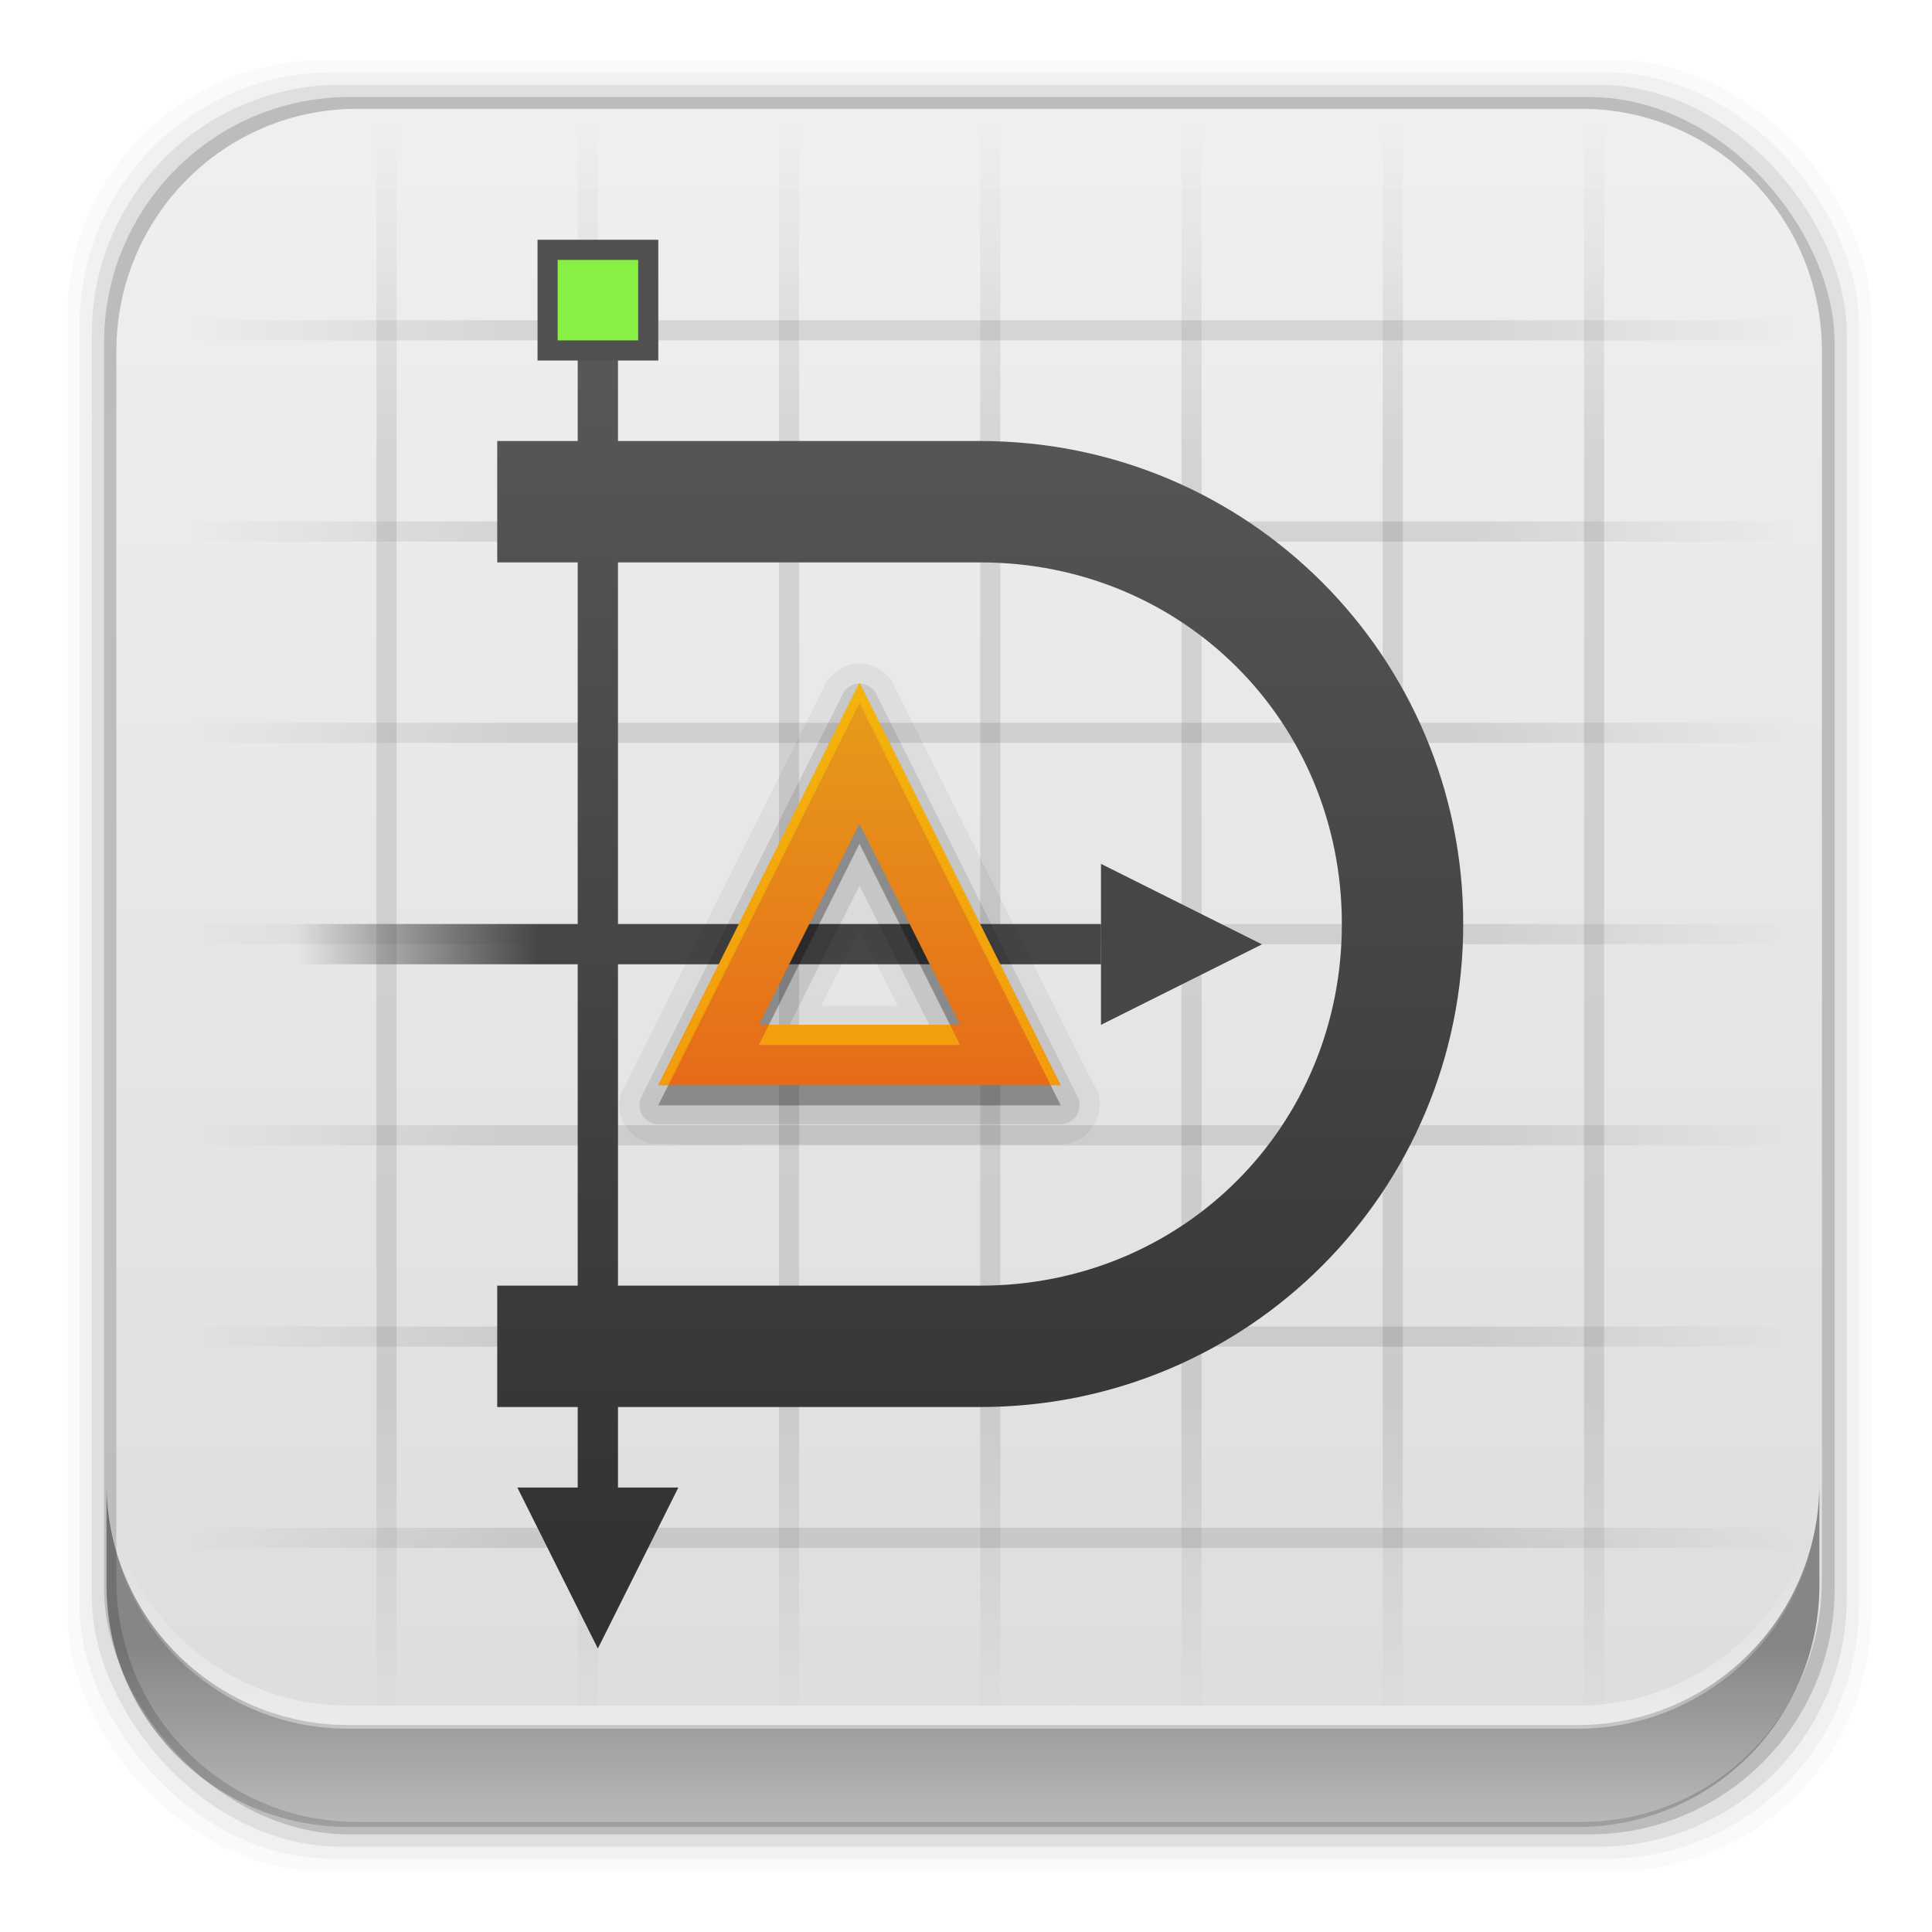 <?xml version="1.0" encoding="UTF-8" standalone="no"?>
<svg
   xmlns:dc="http://purl.org/dc/elements/1.1/"
   xmlns:cc="http://creativecommons.org/ns#"
   xmlns:rdf="http://www.w3.org/1999/02/22-rdf-syntax-ns#"
   xmlns:svg="http://www.w3.org/2000/svg"
   xmlns="http://www.w3.org/2000/svg"
   xmlns:xlink="http://www.w3.org/1999/xlink"
   xmlns:sodipodi="http://sodipodi.sourceforge.net/DTD/sodipodi-0.dtd"
   xmlns:inkscape="http://www.inkscape.org/namespaces/inkscape"
   height="96"
   width="96"
   id="svg1304"
   version="1.1"
   inkscape:version="0.91 r13725"
   sodipodi:docname="dia.svg">
  <sodipodi:namedview
     pagecolor="#ffffff"
     bordercolor="#666666"
     borderopacity="1"
     objecttolerance="10"
     gridtolerance="10"
     guidetolerance="10"
     inkscape:pageopacity="0"
     inkscape:pageshadow="2"
     inkscape:window-width="640"
     inkscape:window-height="480"
     id="namedview1399"
     showgrid="false"
     inkscape:zoom="2.4583333"
     inkscape:cx="48"
     inkscape:cy="48"
     inkscape:current-layer="svg1304" />
  <defs
     id="defs1306">
    <linearGradient
       x2="0"
       y1="20.221"
       y2="138.66"
       gradientUnits="userSpaceOnUse"
       id="linearGradient3613-6">
      <stop
         stop-color="#fff"
         id="stop1309" />
      <stop
         stop-color="#fff"
         stop-opacity="0"
         offset="1"
         id="stop1311" />
    </linearGradient>
    <clipPath
       id="clipPath3613-5">
      <use
         xlink:href="#SVGCleanerId_1"
         id="use1314" />
    </clipPath>
    <filter
       x="-0.192"
       y="-0.192"
       height="1.384"
       color-interpolation-filters="sRGB"
       id="filter3794-72"
       width="1.384">
      <feGaussianBlur
         stdDeviation="5.28"
         id="feGaussianBlur1317" />
    </filter>
    <linearGradient
       id="linearGradient3825">
      <stop
         id="stop1320" />
      <stop
         offset="0.6"
         id="stop1322" />
      <stop
         stop-opacity="0"
         offset="1"
         id="stop1324" />
    </linearGradient>
    <clipPath
       id="clipPath3613-74">
      <use
         xlink:href="#SVGCleanerId_1"
         id="use1327" />
    </clipPath>
    <linearGradient
       x2="0"
       y1="90"
       y2="5.988"
       gradientUnits="userSpaceOnUse"
       id="linearGradient14009"
       gradientTransform="matrix(1.063,0,0,1.063,-2.77,-3.644)">
      <stop
         stop-color="#dcdcdc"
         id="stop1330" />
      <stop
         stop-color="#f0f0f0"
         offset="1"
         id="stop1332" />
    </linearGradient>
    <linearGradient
       x2="0"
       xlink:href="#linearGradient3825"
       y1="48"
       y2="8"
       spreadMethod="reflect"
       gradientUnits="userSpaceOnUse"
       id="linearGradient14028"
       gradientTransform="translate(-98.03,949.91)" />
    <linearGradient
       x2="0"
       xlink:href="#linearGradient3825"
       y1="48"
       y2="8"
       spreadMethod="reflect"
       gradientUnits="userSpaceOnUse"
       id="linearGradient14030"
       gradientTransform="matrix(0,1,-1,0,-4.533,952.91)" />
    <linearGradient
       x2="0"
       y1="80"
       y2="16"
       gradientUnits="userSpaceOnUse"
       id="linearGradient14034"
       gradientTransform="translate(-101.03,949.91)">
      <stop
         stop-color="#323232"
         id="stop1337" />
      <stop
         stop-color="#5a5a5a"
         offset="1"
         id="stop1339" />
    </linearGradient>
    <linearGradient
       x1="42"
       x2="54"
       gradientUnits="userSpaceOnUse"
       id="linearGradient14036"
       gradientTransform="translate(33.03,949.91)">
      <stop
         stop-color="#464646"
         id="stop1342" />
      <stop
         stop-color="#464646"
         stop-opacity="0"
         offset="1"
         id="stop1344" />
    </linearGradient>
    <linearGradient
       x2="0"
       y1="56"
       y2="36"
       gradientUnits="userSpaceOnUse"
       id="linearGradient14038"
       gradientTransform="translate(-101.03,949.91)">
      <stop
         stop-color="#e66b19"
         id="stop1347" />
      <stop
         stop-color="#e69e19"
         offset="1"
         id="stop1349" />
    </linearGradient>
    <rect
       x="15"
       stroke-width="0.5"
       rx="12"
       y="15"
       fill="url(#linearGradient3613-6)"
       stroke="#fff"
       height="66"
       filter="url(#filter3794-72)"
       id="SVGCleanerId_0"
       opacity="0.1"
       width="66"
       stroke-linecap="round" />
    <rect
       x="6"
       rx="6"
       y="6"
       height="84"
       id="SVGCleanerId_1"
       width="84" />
    <linearGradient
       inkscape:collect="always"
       xlink:href="#linearGradient14231"
       id="linearGradient14237"
       x1="50.708"
       y1="81.682"
       x2="50.708"
       y2="96.54"
       gradientUnits="userSpaceOnUse" />
    <linearGradient
       inkscape:collect="always"
       id="linearGradient14231">
      <stop
         style="stop-color:#000000;stop-opacity:1;"
         offset="0"
         id="stop14233" />
      <stop
         style="stop-color:#000000;stop-opacity:0;"
         offset="1"
         id="stop14235" />
    </linearGradient>
    <linearGradient
       inkscape:collect="always"
       xlink:href="#linearGradient14239"
       id="linearGradient14245"
       x1="49.877"
       y1="87.938"
       x2="49.877"
       y2="76.72"
       gradientUnits="userSpaceOnUse" />
    <linearGradient
       inkscape:collect="always"
       id="linearGradient14239">
      <stop
         style="stop-color:#ffffff;stop-opacity:1;"
         offset="0"
         id="stop14241" />
      <stop
         style="stop-color:#ffffff;stop-opacity:0;"
         offset="1"
         id="stop14243" />
    </linearGradient>
  </defs>
  <rect
     style="fill-opacity:0.02"
     id="rect1355"
     width="89.62"
     height="89.98"
     y="2.99"
     rx="12.724"
     x="3.353" />
  <rect
     style="fill-opacity:0.039"
     id="rect1357"
     width="88.41"
     height="88.76"
     y="3.6"
     rx="12.552"
     x="3.959" />
  <rect
     style="fill-opacity:0.078"
     id="rect1359"
     width="87.2"
     height="87.55"
     y="4.21"
     rx="12.38"
     x="4.564" />
  <rect
     style="fill-opacity:0.157"
     id="rect1361"
     width="85.991"
     height="86.33"
     y="4.82"
     rx="12.208"
     x="5.17" />
  <path
     inkscape:connector-curvature="0"
     style="fill:url(#linearGradient14009)"
     id="path1363"
     d="m 17.75,5.406 c -6.642,0 -11.969,5.395 -11.969,12.063 l 2e-4,61.031 c 0,6.668 5.327,12.031 11.969,12.031 l 60.812,0 c 6.642,0 11.969,-5.363 11.969,-12.031 l 0,-61.031 c 0,-6.668 -5.327,-12.063 -11.969,-12.063 l -60.812,2e-4 z" />
  <use
     height="100%"
     width="100%"
     y="0"
     x="0"
     id="use1369"
     transform="translate(-21.881,5.58)"
     clip-path="url(#clipPath3613-5)"
     xlink:href="#SVGCleanerId_0" />
  <g
     id="g1371"
     transform="translate(101.74,-951.996)">
    <path
       inkscape:connector-curvature="0"
       style="color:#000000;opacity:0.1;fill:url(#linearGradient14028)"
       id="path1373"
       d="m -83.033,957.91 0,80 1,0 0,-80 -1,0 z m 10,0 0,80 1,0 0,-80 -1,0 z m 10,0 0,80 1,0 0,-80 -1,0 z m 10,0 0,80 1,0 0,-80 -1,0 z m 10,0 0,80 1,0 0,-80 -1,0 z m 10,0 0,80 1,0 0,-80 -1,0 z m 10,0 0,80 1,0 0,-80 -1,0 z" />
    <path
       inkscape:connector-curvature="0"
       style="color:#000000;opacity:0.1;fill:url(#linearGradient14030)"
       id="path1375"
       d="m -12.533,967.91 -80,0 0,1 80,0 0,-1 z m 0,10 -80,0 0,1 80,0 0,-1 z m 0,10 -80,0 0,1 80,0 0,-1 z m 0,10 -80,0 0,1 80,0 0,-1 z m 0,10 -80,0 0,1 80,0 0,-1 z m 0,10 -80,0 0,1 80,0 0,-1 z m 0,10 -80,0 0,1 80,0 0,-1 z" />
    <use
       height="100%"
       width="100%"
       y="0"
       x="0"
       id="use1377"
       transform="translate(-101.03,949.91)"
       clip-path="url(#clipPath3613-74)"
       xlink:href="#SVGCleanerId_0" />
    <path
       inkscape:connector-curvature="0"
       style="color:#000000;fill:url(#linearGradient14034)"
       id="path1379"
       d="m -73.033,967.91 0,6 -4,0 0,6.031 4,0 0,35.938 -4,0 0,6.031 4,0 0,4 -3,0 4,8 4,-8 -3,0 0,-4 18,0 c 13.296,0 24,-10.704 24,-24 0,-13.296 -10.704,-24 -24,-24 l -18,0 0,-6 -2,0 z m 2,12.031 18,0 c 10.06,0 17.969,7.909 17.969,17.969 0,10.06 -7.909,17.969 -17.969,17.969 l -18,0 0,-35.938 z" />
    <rect
       style="color:#000000;fill:url(#linearGradient14036)"
       id="rect1381"
       transform="scale(-1,1)"
       width="40"
       height="2"
       y="997.91"
       x="47.03" />
    <path
       style="color:#000000;fill:#464646"
       inkscape:connector-curvature="0"
       id="path1383"
       d="m -39.033,998.92 -8,4 0,-8 z" />
    <rect
       style="color:#000000;fill:#505050"
       id="rect1385"
       width="6"
       height="6"
       y="963.91"
       x="-75.03" />
    <rect
       style="color:#000000;fill:#87f042"
       id="rect1387"
       width="4"
       height="4"
       y="964.91"
       x="-74.03" />
    <path
       style="color:#000000;opacity:0.05"
       inkscape:connector-curvature="0"
       id="path1389"
       d="m -59.127,984.95 c -0.786,0.068 -1.476,0.598 -1.747,1.338 -3.293,6.596 -6.585,13.192 -9.878,19.787 -0.643,1.05 0.208,2.666 1.469,2.75 2.148,0.072 4.312,0.011 6.467,0.031 l 13.908,0 c 1.311,-0.058 2.23,-1.613 1.625,-2.781 -0.669,-1.194 -1.263,-2.508 -1.903,-3.748 -2.765,-5.518 -5.502,-11.063 -8.285,-16.564 -0.411,-0.503 -0.993,-0.844 -1.656,-0.812 z m 0.094,13.25 c 0.635,1.26 1.271,2.521 1.906,3.781 l -3.812,0 c 0.635,-1.26 1.271,-2.521 1.906,-3.781 z" />
    <path
       style="color:#000000;opacity:0.1"
       inkscape:connector-curvature="0"
       id="path1391"
       d="m -59.221,985.98 a 0.943,0.943 0 0 0 -0.656,0.531 l -10,20 a 0.943,0.943 0 0 0 0.844,1.344 l 20,0 a 0.943,0.943 0 0 0 0.844,-1.344 l -10,-20 a 0.943,0.943 0 0 0 -1.031,-0.531 z m 0.188,10.031 3.5,6.969 -7,0 3.5,-6.969 z" />
    <path
       style="color:#000000;opacity:0.3"
       inkscape:connector-curvature="0"
       id="path1393"
       d="m -59.033,986.92 -10,20 20,0 -10,-20 z m 0,7 5,10 -10,0 5,-10 z" />
    <path
       inkscape:connector-curvature="0"
       style="color:#000000;fill:url(#linearGradient14038)"
       id="path1395"
       d="m -59.033,985.92 -10,20 20,0 -10,-20 z m 0,7 5,10 -10,0 5,-10 z" />
    <path
       style="color:#000000;opacity:0.5;fill:#ffcc00"
       inkscape:connector-curvature="0"
       id="path1397"
       d="m -59.033,985.92 -10,20 0.5,0 9.5,-19 9.5,19 0.5,0 -10,-20 z m -4.5,17 -0.5,1 10,0 -0.5,-1 -9,0 z" />
  </g>
  <g
     id="g14291">
    <path
       d="m 5.292,73.685 0,5.066 c 0,6.668 5.365,12.032 12.032,12.032 l 61.049,0 c 6.668,0 12.032,-5.364 12.032,-12.032 l 0,-5.066 c 0,6.668 -5.364,12.032 -12.032,12.032 l -61.049,0 c -6.668,0 -12.032,-5.364 -12.032,-12.032 z"
       id="path64"
       inkscape:connector-curvature="0"
       style="opacity:0.4;fill:url(#linearGradient14237);fill-opacity:1" />
    <path
       inkscape:connector-curvature="0"
       id="path14214"
       d="m 5.293,72.718 0,1.15 c 0,6.668 5.363,12.031 12.031,12.031 l 61.049,0 c 6.668,0 12.031,-5.363 12.031,-12.031 l 0,-1.15 c 0,6.668 -5.364,12.031 -12.031,12.031 l -61.049,0 c -6.668,0 -12.031,-5.364 -12.031,-12.031 z"
       style="opacity:0.5;fill:url(#linearGradient14245);fill-opacity:1" />
  </g>
</svg>
